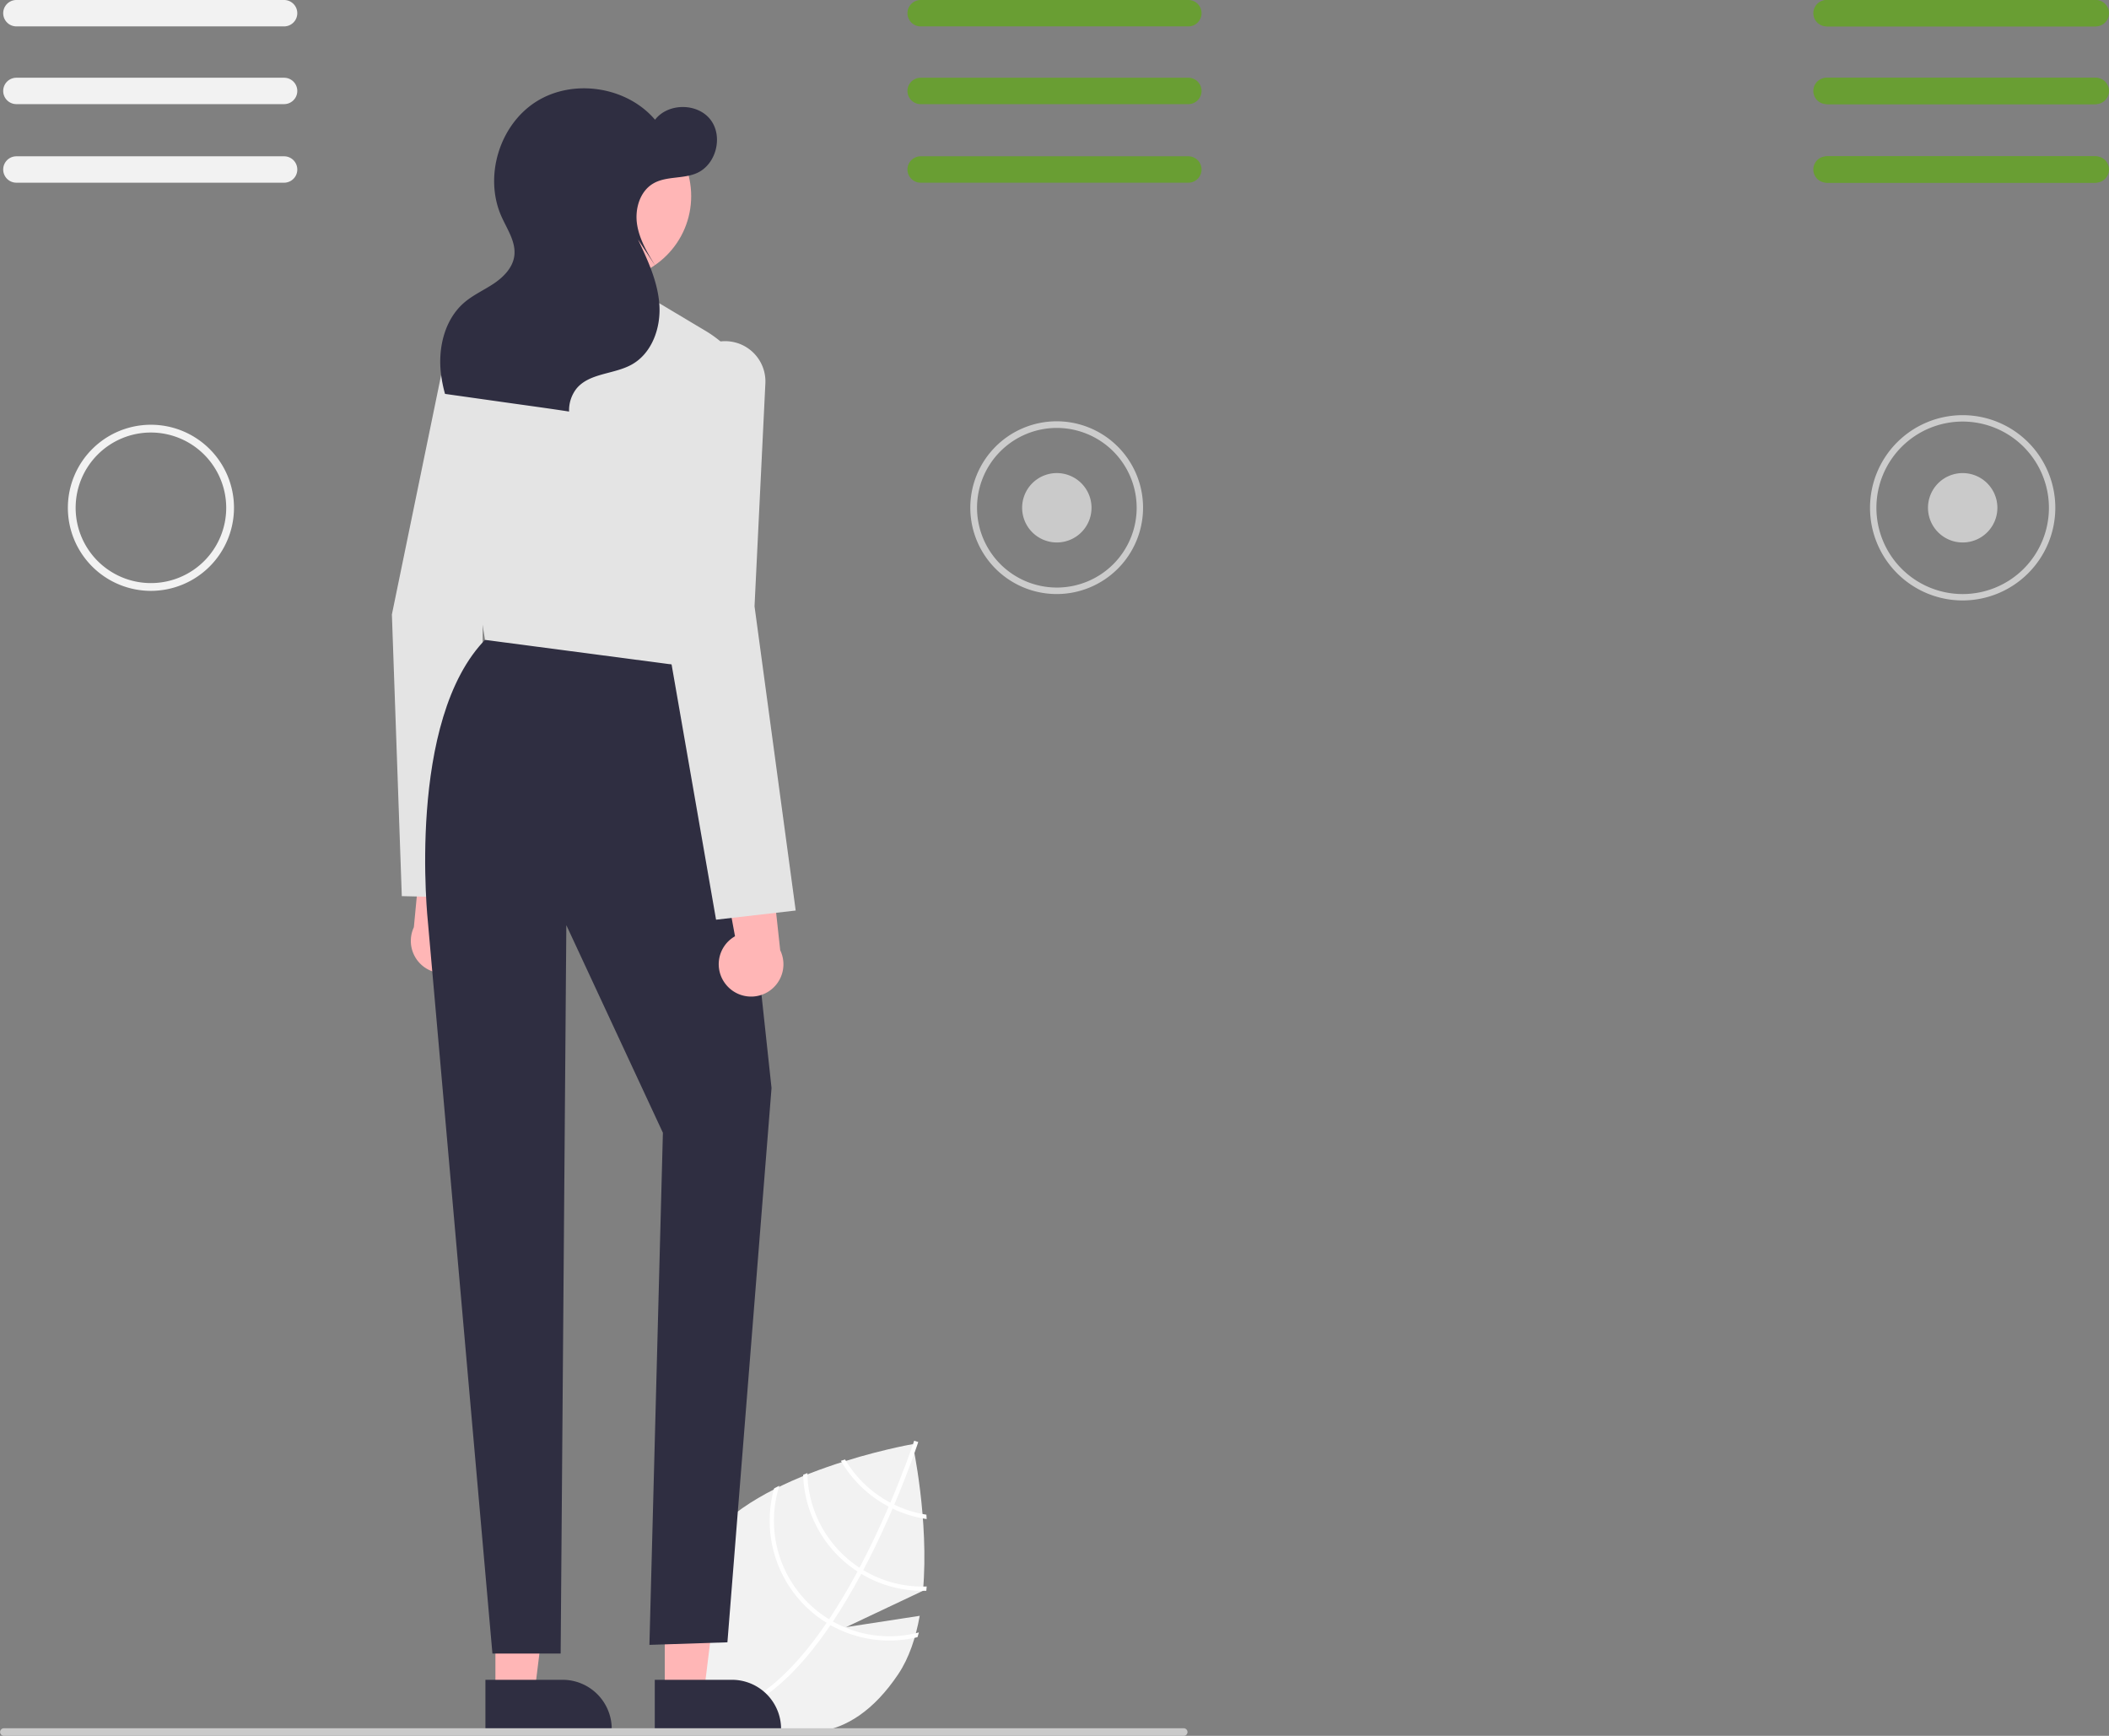 <svg xmlns="http://www.w3.org/2000/svg" data-name="Layer 1" width="660.04" height="543.3" viewBox="0 0 660.04 543.3" xmlns:xlink="http://www.w3.org/1999/xlink"><rect x="0" y="0" width="660.04" height="543.3" fill="#808080" stroke="none"/><path d="M557.818,684.08,534.786,687.615l24.06-11.372c1.951-22.143-3.234-45.898-3.234-45.898s-49.693,8.641-64.995,31.405-7.112,39.809,9.582,51.031c16.694,11.221,35.569,12.37,50.871-10.394C554.476,697.32,556.589,690.938,557.818,684.08Z" transform="translate(-269.98 -178.35)" fill="#f2f2f2"/><path d="M530.65,685.864l-.754,1.122c-8.834,12.998-17.874,21.696-27.007,25.96-.132.064-.266.12-.398.184l-.285-.619-.267-.599c9.99-4.519,19.036-14.318,26.744-25.653.252-.363.508-.731.752-1.107,3.221-4.827,6.201-9.897,8.91-14.947.213-.389.424-.787.636-1.186,3.541-6.684,6.607-13.285,9.125-19.117.18-.411.354-.827.524-1.236,4.22-9.889,6.783-17.385,7.338-19.052.071-.202.107-.315.116-.341l.629.205.009-.002.634.208c-.009.026-.128.406-.368,1.099-.884,2.599-3.354,9.609-7.132,18.505-.172.4-.347.816-.526,1.227-2.038,4.735-4.425,9.954-7.129,15.297q-1.016,2.015-2.048,3.946c-.206.402-.417.8-.63,1.189Q535.131,679.138,530.65,685.864Z" transform="translate(-269.98 -178.35)" fill="#fff"/><path d="M549.857,649.289c-.406-.2-.817-.404-1.227-.623a36.929,36.929,0,0,1-3.241-1.945,35.918,35.918,0,0,1-10.931-11.573c-.431.138-.862.275-1.303.415a37.248,37.248,0,0,0,11.487,12.27,38.204,38.204,0,0,0,3.464,2.07c.404.215.815.419,1.225.614a36.934,36.934,0,0,0,10.663,3.273q-.05-.699-.095-1.37A35.795,35.795,0,0,1,549.857,649.289Z" transform="translate(-269.98 -178.35)" fill="#fff"/><path d="M540.153,669.76q-.597-.353-1.172-.74c-.12-.073-.243-.155-.359-.233a36.108,36.108,0,0,1-15.96-29.382c-.442.178-.885.357-1.326.544A37.449,37.449,0,0,0,537.875,669.897c.156.105.311.209.47.308.393.256.783.502,1.178.743a37.251,37.251,0,0,0,20.353,5.294c.043-.447.085-.894.122-1.345A35.86,35.86,0,0,1,540.153,669.76Z" transform="translate(-269.98 -178.35)" fill="#fff"/><path d="M530.65,685.864c-.411-.228-.815-.467-1.215-.712-.428-.263-.852-.532-1.268-.812a36.206,36.206,0,0,1-14.275-40.983c-.552.282-1.101.558-1.642.848A37.532,37.532,0,0,0,527.42,685.451c.417.28.837.555,1.263.809.402.254.806.493,1.213.727a37.422,37.422,0,0,0,27.222,3.774c.16-.489.299-.985.442-1.485A36.089,36.089,0,0,1,530.65,685.864Z" transform="translate(-269.98 -178.35)" fill="#fff"/><path id="b378a409-d352-4bc8-8df5-72c04014c528-391" data-name="Path 682" d="M317.216,363.281a25.995,25.995,0,1,1,25.995-25.996h0A26.025,26.025,0,0,1,317.216,363.281Zm0-49.558a23.562,23.562,0,1,0,23.562,23.562h0a23.59,23.59,0,0,0-23.562-23.56Z" transform="translate(-269.98 -178.35)" fill="#f2f2f2"/><path d="M600.717,364.277a27.033,27.033,0,1,1,19.075-7.912A27.021,27.021,0,0,1,600.717,364.277ZM600.716,312.287a24.979,24.979,0,1,0,25,24.999A25.023,25.023,0,0,0,600.716,312.287Z" transform="translate(-269.98 -178.35)" fill="#ccc"/><path id="eaf0a386-106a-4b50-bbfe-53e3b7aaa4b9-392" data-name="Path 682" d="M600.719,326.417a10.858,10.858,0,1,0,10.867,10.867A10.866,10.866,0,0,0,600.719,326.417Z" transform="translate(-269.98 -178.35)" fill="#cacaca"/><path id="f8cfee77-1129-4225-b1d2-3db262cea721-393" data-name="Path 682" d="M884.221,326.421a10.858,10.858,0,1,0,10.867,10.867A10.866,10.866,0,0,0,884.221,326.421Z" transform="translate(-269.98 -178.35)" fill="#cacaca"/><path id="aa555a1b-e556-4d4d-94e2-268c2a3db786-394" data-name="Path 680" d="M841.618,178.35a4.13,4.13,0,0,0,0,8.26H925.394a4.13,4.13,0,0,0,0-8.26Z" transform="translate(-269.98 -178.35)" fill="#699e33"/><path id="a3a07e36-e50f-4b72-9ce2-373f87af9ffe-395" data-name="Path 681" d="M841.618,202.682a4.13,4.13,0,0,0,0,8.26H925.394a4.13,4.13,0,0,0,0-8.26Z" transform="translate(-269.98 -178.35)" fill="#699e33"/><path id="b19e454f-549d-47de-9809-ad624ec5b949-396" data-name="Path 681" d="M841.618,227.271a4.13,4.13,0,0,0,0,8.26H925.394a4.13,4.13,0,0,0,0-8.26Z" transform="translate(-269.98 -178.35)" fill="#699e33"/><path d="M416.574,479.136a10.056,10.056,0,0,0-2.985-15.128l5.987-35.23-16.996,7.481-3.079,32.308a10.11,10.11,0,0,0,17.073,10.568Z" transform="translate(-269.98 -178.35)" fill="#ffb6b6"/><path d="M395.73,458.831l-3.099-88.104-.002-.06,16.636-80.865a12.671,12.671,0,0,1,11.319-10.022A12.604,12.604,0,0,1,433.998,294.671L421.086,363.312l-.274,96.087Z" transform="translate(-269.98 -178.35)" fill="#e4e4e4"/><polygon points="208.047 529.757 220.306 529.756 226.139 482.468 208.044 482.469 208.047 529.757" fill="#ffb6b6"/><path d="M474.899,704.104l24.144-.001h.001a15.387,15.387,0,0,1,15.386,15.386v.5l-39.531.001Z" transform="translate(-269.98 -178.35)" fill="#2f2e41"/><polygon points="155.047 529.757 167.306 529.756 173.139 482.468 155.044 482.469 155.047 529.757" fill="#ffb6b6"/><path d="M421.899,704.104l24.144-.001h.001a15.387,15.387,0,0,1,15.386,15.386v.5l-39.531.001Z" transform="translate(-269.98 -178.35)" fill="#2f2e41"/><path d="M492.709,378.177l4.679,10.034L511.442,518.891,497.635,692.371l-24.41.802L477.442,532.891l-30.22-64.979L445.442,695.891H424.092L403.918,467.115s-6.956-63.652,18.284-88.938Z" transform="translate(-269.98 -178.35)" fill="#2f2e41"/><path d="M422.137,378.672l-.369-.048-12.293-76.619a21.979,21.979,0,0,1,13.123-23.75l12.707-5.404,39.719-.354,15.767,9.408a36.12,36.12,0,0,1,17.321,35.683l-9.238,71.184Z" transform="translate(-269.98 -178.35)" fill="#e4e4e4"/><path d="M497.228,486.557a10.056,10.056,0,0,1,2.782-15.166l-6.458-35.147,17.095,7.253,3.512,32.264a10.11,10.11,0,0,1-16.931,10.796Z" transform="translate(-269.98 -178.35)" fill="#ffb6b6"/><path d="M478.95,379.351l-.01-.059,5.408-82.381a12.672,12.672,0,0,1,9.84-11.478h0a12.605,12.605,0,0,1,15.326,12.915l-3.393,69.763,12.884,95.22-24.924,2.871Z" transform="translate(-269.98 -178.35)" fill="#e4e4e4"/><circle cx="190.087" cy="61.385" r="26.228" fill="#ffb6b6"/><path d="M415.354,272.978c2.787-2.371,6.199-3.871,9.232-5.917,3.034-2.047,5.84-4.933,6.344-8.558.605-4.352-2.19-8.336-3.988-12.346-5.592-12.473-.694-28.706,10.865-36.004,11.559-7.298,28.32-4.741,37.177,5.671,4.061-5.283,13.237-5.309,17.327-.049s1.804,14.147-4.317,16.781c-4.297,1.849-9.532.866-13.57,3.227-4.215,2.465-5.808,7.999-5.059,12.824s3.367,9.126,5.93,13.282l-5.661-8.606c3.093,6.548,6.24,13.293,6.71,20.519.471,7.226-2.349,15.147-8.68,18.662-5.55,3.081-13.174,2.598-17.234,7.478a11.033,11.033,0,0,0-2.348,7.216c-6.117-.943-12.253-1.771-18.381-2.637q-10.222-1.444-20.445-2.889a42.256,42.256,0,0,1-1.31-6.674C407.074,286.958,409.223,278.194,415.354,272.978Z" transform="translate(-269.98 -178.35)" fill="#2f2e41"/><path id="af6132d7-3197-44cc-9af2-6abab932cbd2-397" data-name="Path 680" d="M558.114,178.35a4.13,4.13,0,0,0,0,8.26h83.776a4.13,4.13,0,0,0,0-8.26Z" transform="translate(-269.98 -178.35)" fill="#699e33"/><path id="f68869de-5685-49d7-9d26-cf370d102e2e-398" data-name="Path 681" d="M558.114,202.682a4.13,4.13,0,0,0,0,8.26h83.776a4.13,4.13,0,0,0,0-8.26Z" transform="translate(-269.98 -178.35)" fill="#699e33"/><path id="b025d6d3-8b66-469d-ad7c-6ebfa91ed46d-399" data-name="Path 681" d="M558.114,227.271a4.13,4.13,0,0,0,0,8.26h83.776a4.13,4.13,0,0,0,0-8.26Z" transform="translate(-269.98 -178.35)" fill="#699e33"/><path id="b9def71e-ddd4-4c35-bcb2-21590e713d1b-400" data-name="Path 680" d="M275.114,178.35a4.13,4.13,0,0,0,0,8.26h83.776a4.13,4.13,0,0,0,0-8.26Z" transform="translate(-269.98 -178.35)" fill="#f2f2f2"/><path id="f1172eca-5787-475f-9d55-c603006fea48-401" data-name="Path 681" d="M275.114,202.682a4.13,4.13,0,0,0,0,8.26h83.776a4.13,4.13,0,0,0,0-8.26Z" transform="translate(-269.98 -178.35)" fill="#f2f2f2"/><path id="e397f236-7fcd-485a-ac75-06bd6e05da59-402" data-name="Path 681" d="M275.114,227.271a4.13,4.13,0,0,0,0,8.26h83.776a4.13,4.13,0,0,0,0-8.26Z" transform="translate(-269.98 -178.35)" fill="#f2f2f2"/><path id="ed8c2be5-7bf0-4420-a5cd-4927e344f762-403" data-name="Path 680" d="M842.114,178.35a4.13,4.13,0,0,0,0,8.26h83.776a4.13,4.13,0,0,0,0-8.26Z" transform="translate(-269.98 -178.35)" fill="#699e33"/><path id="b618e516-c702-4fef-a5ee-c6190b0c4fe9-404" data-name="Path 681" d="M842.114,202.682a4.13,4.13,0,0,0,0,8.26h83.776a4.13,4.13,0,0,0,0-8.26Z" transform="translate(-269.98 -178.35)" fill="#699e33"/><path id="ff12c586-9c34-44df-9822-41eb07546e2b-405" data-name="Path 681" d="M842.114,227.271a4.13,4.13,0,0,0,0,8.26h83.776a4.13,4.13,0,0,0,0-8.26Z" transform="translate(-269.98 -178.35)" fill="#699e33"/><path d="M640.465,721.65h-369.294a1.191,1.191,0,0,1,0-2.381h369.294a1.191,1.191,0,0,1,0,2.381Z" transform="translate(-269.98 -178.35)" fill="#cacaca"/><path d="M884.223,366.281a28.995,28.995,0,1,1,28.995-28.995A29.028,29.028,0,0,1,884.223,366.281Zm0-55.99a26.995,26.995,0,1,0,26.995,26.995A27.025,27.025,0,0,0,884.223,310.291Z" transform="translate(-269.98 -178.35)" fill="#ccc"/></svg>